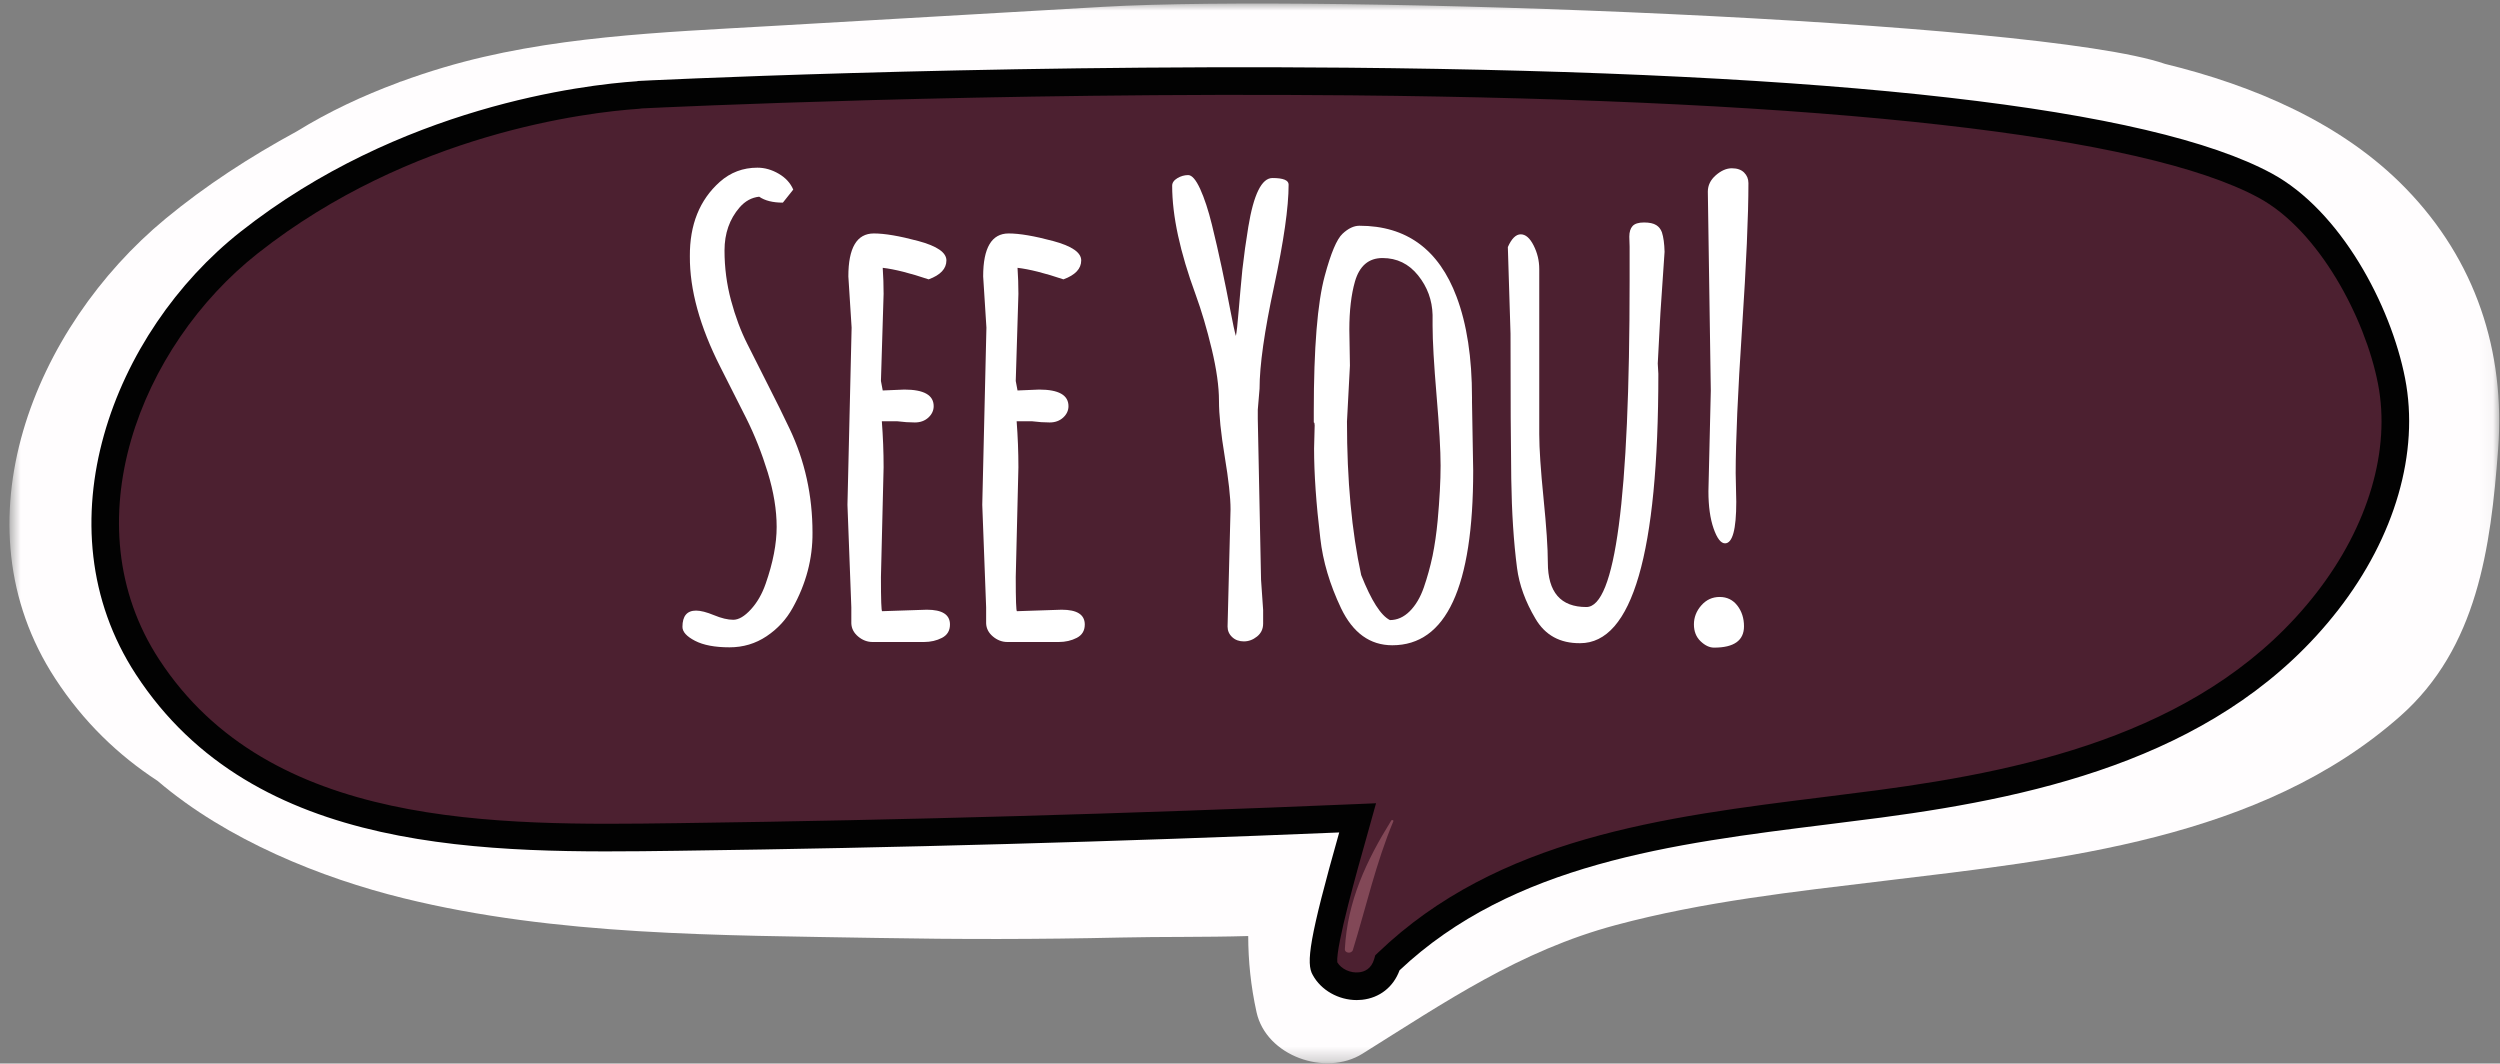 <?xml version="1.0" encoding="UTF-8"?>
<svg width="181px" height="77px" viewBox="0 0 181 77" version="1.1" xmlns="http://www.w3.org/2000/svg" xmlns:xlink="http://www.w3.org/1999/xlink">
    <rect x="0" y="0" width="181" height="77" fill="#808080" stroke="none"/>
    <!-- Generator: Sketch 53.1 (72631) - https://sketchapp.com -->
    <title>Group 986</title>
    <desc>Created with Sketch.</desc>
    <defs>
        <polygon id="path-1" points="0.684 0.985 180.941 0.985 180.941 77.709 0.684 77.709"></polygon>
    </defs>
    <g id="Page-1" stroke="none" stroke-width="1" fill="none" fill-rule="evenodd">
        <g id="Group-98" transform="translate(0, -0.73)">
            <g id="Group-3">
                <mask id="mask-2" fill="white">
                    <use xlink:href="#path-1"></use>
                </mask>
                <g id="Clip-2"></g>
                <path d="M174.185,14.378 C169.565,9.616 163.128,6.913 156.749,5.356 C147.575,2.183 96.025,0.292 79.911,1.223 C71.871,1.688 63.83,2.15 55.789,2.616 C47.929,3.072 39.715,3.357 32.123,5.612 C31.081,5.921 30.051,6.263 29.037,6.634 C29.02,6.637 29.002,6.64 28.986,6.643 C28.934,6.665 28.883,6.689 28.831,6.711 C26.259,7.663 23.79,8.821 21.492,10.238 C18.103,12.079 14.892,14.161 11.984,16.565 C2.476,24.423 -3.341,38.613 4,49.864 C6.049,53.005 8.569,55.412 11.405,57.263 C16.453,61.575 23.304,64.306 29.204,65.759 C40.304,68.495 52.12,68.433 63.485,68.637 C69.373,68.743 75.264,68.741 81.153,68.607 C84.109,68.54 87.243,68.59 90.371,68.499 C90.374,70.3 90.559,72.131 90.973,74.009 C91.676,77.195 95.976,78.685 98.635,77.023 C104.67,73.249 110.03,69.566 116.987,67.704 C123.343,66.001 129.893,65.289 136.41,64.503 C149.201,62.961 163.68,61.512 173.784,52.573 C179.371,47.63 180.325,40.376 180.861,33.301 C181.402,26.146 179.221,19.568 174.185,14.378" id="Fill-1" fill="#FFFDFE" mask="url(#mask-2)"></path>
            </g>
            <path d="M164.013,14.174 C143.203,2.885 46.686,7.543 46.264,7.59 C47.794,7.627 31.665,7.543 18.045,18.285 C9.109,25.334 3.904,38.632 10.678,49.014 C19.059,61.858 35.885,61.502 49.43,61.322 C65.724,61.105 82.013,60.633 98.294,59.944 C97.559,62.599 95.352,69.987 95.91,70.823 C96.796,72.498 99.789,72.778 100.454,70.43 C109.882,61.38 123.752,60.571 136.077,58.931 C148.005,57.343 160.727,54.27 168.496,44.272 C171.938,39.843 174.25,33.98 173.147,28.32 C172.119,23.049 168.565,16.642 164.013,14.174" id="Fill-4" fill="#4C2030"></path>
            <path d="M96.821,70.401 C97.105,70.882 97.769,71.198 98.394,71.126 C98.782,71.086 99.287,70.884 99.493,70.158 L99.566,69.897 L99.762,69.709 C108.447,61.371 120.449,59.878 132.055,58.434 C133.365,58.271 134.664,58.109 135.946,57.939 C147.342,56.422 160.029,53.54 167.707,43.658 C171.472,38.812 173.097,33.292 172.166,28.512 C171.238,23.753 167.899,17.419 163.537,15.052 C155.191,10.525 132.462,7.96 97.805,7.633 C71.712,7.391 48.425,8.482 46.474,8.579 C46.402,8.592 46.325,8.602 46.24,8.608 C42.567,8.858 29.722,10.35 18.665,19.07 C10.12,25.81 5.11,38.649 11.516,48.467 C19.512,60.722 35.865,60.503 49.009,60.327 L49.417,60.321 C65.242,60.11 81.673,59.647 98.253,58.944 L99.625,58.886 L98.915,61.433 C98.304,63.588 96.7,69.254 96.821,70.401 M98.225,73.135 C96.912,73.135 95.645,72.426 95.045,71.323 C94.543,70.483 94.783,68.693 96.959,61 C80.828,61.672 64.849,62.116 49.444,62.321 L49.036,62.327 C35.409,62.511 18.438,62.737 9.841,49.56 C2.809,38.783 8.175,24.796 17.426,17.5 C28.934,8.424 42.287,6.872 46.104,6.613 L46.156,6.609 L46.155,6.595 C46.275,6.582 70.382,5.39 97.503,5.63 C133.169,5.951 155.707,8.53 164.49,13.295 C169.443,15.982 173.089,22.791 174.129,28.129 C175.172,33.476 173.406,39.583 169.287,44.885 C161.165,55.337 148.009,58.351 136.21,59.922 C134.922,60.093 133.617,60.255 132.302,60.419 C121.101,61.812 109.522,63.253 101.327,70.981 C100.883,72.19 99.884,72.98 98.605,73.115 C98.478,73.129 98.351,73.135 98.225,73.135" id="Fill-6" fill="#020202"></path>
            <path d="M49.409,46.117 C49.409,45.331 49.738,44.937 50.395,44.937 C50.724,44.937 51.157,45.048 51.694,45.269 C52.229,45.491 52.694,45.602 53.088,45.602 C53.481,45.602 53.906,45.352 54.364,44.851 C54.821,44.351 55.179,43.729 55.436,42.985 C55.966,41.47 56.23,40.1 56.23,38.878 C56.23,37.655 56.016,36.344 55.587,34.941 C55.157,33.54 54.636,32.224 54.02,30.995 C53.406,29.765 52.784,28.535 52.155,27.305 C50.667,24.374 49.93,21.7 49.946,19.283 C49.93,16.995 50.653,15.201 52.112,13.899 C52.884,13.213 53.792,12.87 54.836,12.87 C55.365,12.87 55.88,13.016 56.38,13.309 C56.881,13.602 57.231,13.985 57.431,14.457 L56.68,15.401 C55.952,15.401 55.38,15.258 54.965,14.971 C54.421,15.029 53.949,15.286 53.55,15.744 C52.819,16.588 52.455,17.628 52.455,18.865 C52.455,20.102 52.612,21.306 52.927,22.479 C53.241,23.652 53.635,24.703 54.106,25.633 C54.579,26.562 55.086,27.57 55.63,28.657 C56.187,29.744 56.702,30.788 57.175,31.788 C58.275,34.105 58.825,36.607 58.825,39.296 C58.84,41.183 58.36,43 57.388,44.744 C56.93,45.574 56.302,46.257 55.501,46.793 C54.7,47.329 53.806,47.596 52.819,47.596 C51.761,47.596 50.929,47.439 50.321,47.125 C49.713,46.81 49.409,46.474 49.409,46.117" id="Fill-8" fill="#FFFFFF"></path>
            <path d="M61.657,24.453 L61.421,20.742 C61.421,18.669 62.036,17.632 63.266,17.632 C64.052,17.632 65.124,17.814 66.483,18.179 C67.842,18.543 68.52,19.012 68.52,19.584 C68.52,20.184 68.093,20.641 67.234,20.956 C65.876,20.499 64.767,20.22 63.909,20.12 C63.952,20.749 63.973,21.378 63.973,22.008 L63.78,28.313 C63.78,28.343 63.823,28.571 63.909,29 L65.475,28.935 C66.891,28.935 67.598,29.336 67.598,30.137 C67.598,30.451 67.469,30.726 67.213,30.963 C66.955,31.198 66.63,31.316 66.237,31.316 C65.843,31.316 65.418,31.288 64.96,31.23 L63.845,31.23 C63.93,32.347 63.973,33.455 63.973,34.556 L63.78,42.514 C63.78,44.158 63.809,44.98 63.866,44.98 L67.105,44.873 C68.22,44.873 68.778,45.23 68.778,45.945 C68.778,46.389 68.585,46.71 68.199,46.911 C67.813,47.11 67.377,47.211 66.891,47.211 L63.18,47.211 C62.794,47.211 62.443,47.078 62.129,46.814 C61.814,46.55 61.649,46.231 61.636,45.859 L61.636,44.701 L61.356,37.279 L61.657,24.453 Z" id="Fill-10" fill="#FFFFFF"></path>
            <path d="M71.417,24.453 L71.181,20.742 C71.181,18.669 71.796,17.632 73.026,17.632 C73.812,17.632 74.884,17.814 76.243,18.179 C77.602,18.543 78.28,19.012 78.28,19.584 C78.28,20.184 77.853,20.641 76.994,20.956 C75.636,20.499 74.527,20.22 73.669,20.12 C73.712,20.749 73.733,21.378 73.733,22.008 L73.54,28.313 C73.54,28.343 73.583,28.571 73.669,29 L75.235,28.935 C76.651,28.935 77.358,29.336 77.358,30.137 C77.358,30.451 77.229,30.726 76.973,30.963 C76.715,31.198 76.39,31.316 75.997,31.316 C75.603,31.316 75.178,31.288 74.72,31.23 L73.605,31.23 C73.69,32.347 73.733,33.455 73.733,34.556 L73.54,42.514 C73.54,44.158 73.569,44.98 73.626,44.98 L76.865,44.873 C77.98,44.873 78.538,45.23 78.538,45.945 C78.538,46.389 78.345,46.71 77.959,46.911 C77.573,47.11 77.137,47.211 76.651,47.211 L72.94,47.211 C72.554,47.211 72.203,47.078 71.889,46.814 C71.574,46.55 71.409,46.231 71.396,45.859 L71.396,44.701 L71.116,37.279 L71.417,24.453 Z" id="Fill-12" fill="#FFFFFF"></path>
            <path d="M88.876,46.095 L89.091,37.601 C89.091,36.742 88.951,35.474 88.672,33.793 C88.394,32.114 88.254,30.762 88.254,29.74 C88.254,28.717 88.079,27.473 87.73,26.007 C87.379,24.541 86.989,23.222 86.561,22.05 C85.43,18.975 84.865,16.352 84.865,14.178 C84.865,13.963 84.99,13.781 85.24,13.63 C85.49,13.481 85.752,13.406 86.023,13.406 C86.296,13.406 86.585,13.741 86.894,14.413 C87.2,15.086 87.483,15.944 87.74,16.988 C87.996,18.032 88.237,19.075 88.457,20.119 C88.68,21.163 88.883,22.175 89.069,23.155 C89.255,24.134 89.391,24.767 89.478,25.053 C89.534,24.795 89.603,24.184 89.68,23.219 C89.76,22.253 89.849,21.263 89.948,20.248 C90.064,19.218 90.207,18.189 90.377,17.159 C90.764,14.799 91.347,13.619 92.126,13.619 C92.904,13.619 93.296,13.778 93.296,14.092 C93.296,15.737 92.944,18.189 92.245,21.449 C91.543,24.709 91.192,27.184 91.192,28.87 L91.064,30.394 L91.064,31.059 L91.3,42.705 L91.451,44.894 L91.451,45.88 C91.451,46.267 91.303,46.577 91.01,46.814 C90.718,47.049 90.398,47.167 90.056,47.167 C89.713,47.167 89.43,47.064 89.21,46.857 C88.987,46.649 88.876,46.395 88.876,46.095" id="Fill-14" fill="#FFFFFF"></path>
            <path d="M97.735,27.198 L97.521,31.252 C97.521,35.499 97.864,39.203 98.55,42.363 C99.28,44.208 99.973,45.295 100.631,45.624 C101.16,45.624 101.639,45.409 102.069,44.98 C102.497,44.551 102.837,43.975 103.087,43.254 C103.337,42.531 103.548,41.77 103.719,40.969 C103.878,40.182 103.999,39.339 104.085,38.438 C104.227,36.88 104.299,35.55 104.299,34.448 C104.299,33.347 104.202,31.66 104.009,29.386 C103.817,27.112 103.719,25.418 103.719,24.302 L103.719,23.53 C103.691,22.458 103.34,21.503 102.669,20.667 C101.997,19.83 101.138,19.412 100.094,19.412 C99.094,19.412 98.428,19.977 98.1,21.106 C97.829,22.051 97.692,23.216 97.692,24.602 L97.735,27.198 Z M95.139,33.204 L95.182,31.531 C95.182,31.388 95.161,31.316 95.118,31.316 L95.118,30.523 C95.118,25.919 95.383,22.643 95.913,20.699 C96.355,19.054 96.784,18.039 97.2,17.653 C97.614,17.266 98.021,17.074 98.422,17.074 C101.825,17.074 104.171,18.79 105.458,22.221 C106.201,24.195 106.573,26.627 106.573,29.514 L106.573,29.837 L106.659,34.812 C106.659,43.235 104.707,47.447 100.803,47.447 C99.186,47.447 97.95,46.553 97.092,44.765 C96.277,43.05 95.776,41.362 95.59,39.703 C95.29,37.201 95.139,35.035 95.139,33.204 L95.139,33.204 Z" id="Fill-16" fill="#FFFFFF"></path>
            <path d="M120.022,27.047 L120.065,27.799 C120.065,40.797 118.176,47.297 114.402,47.297 C112.944,47.31 111.864,46.718 111.163,45.517 C110.434,44.286 109.991,43.065 109.833,41.849 C109.59,39.975 109.45,37.827 109.415,35.403 C109.379,32.98 109.362,29.48 109.362,24.902 L109.168,18.617 C109.44,18.003 109.751,17.695 110.101,17.695 C110.452,17.695 110.762,17.963 111.034,18.5 C111.305,19.037 111.442,19.605 111.442,20.206 L111.442,32.153 C111.442,33.197 111.545,34.748 111.752,36.807 C111.959,38.867 112.064,40.419 112.064,41.462 C112.064,43.608 112.993,44.679 114.852,44.679 C116.94,44.679 117.984,36.807 117.984,21.064 L117.984,18.596 L117.962,17.866 C117.962,17.524 118.042,17.267 118.198,17.096 C118.356,16.924 118.631,16.837 119.024,16.837 C119.418,16.837 119.713,16.901 119.915,17.03 C120.1,17.145 120.237,17.317 120.322,17.546 C120.436,17.902 120.501,18.375 120.515,18.962 L120.215,23.38 L120.022,27.047 Z" id="Fill-18" fill="#FFFFFF"></path>
            <path d="M125.663,34.984 L125.706,37.065 C125.706,39.067 125.434,40.068 124.892,40.068 C124.591,40.068 124.315,39.711 124.065,38.996 C123.815,38.281 123.69,37.38 123.69,36.293 L123.862,29.021 L123.647,14.607 C123.647,14.149 123.841,13.753 124.226,13.417 C124.612,13.081 124.999,12.913 125.385,12.913 C125.77,12.913 126.067,13.016 126.274,13.223 C126.481,13.431 126.586,13.684 126.586,13.985 C126.586,16.331 126.433,19.834 126.125,24.496 C125.817,29.157 125.663,32.654 125.663,34.984 M126.265,46.074 C126.265,47.103 125.542,47.618 124.098,47.618 C123.768,47.618 123.443,47.464 123.122,47.157 C122.8,46.849 122.64,46.442 122.64,45.934 C122.64,45.427 122.817,44.969 123.175,44.561 C123.532,44.154 123.976,43.95 124.505,43.95 C125.034,43.95 125.46,44.158 125.782,44.572 C126.103,44.987 126.265,45.488 126.265,46.074" id="Fill-20" fill="#FFFFFF"></path>
            <path d="M100.73,60.132 C98.92,63.052 97.555,65.954 97.368,69.439 C97.351,69.756 97.86,69.794 97.947,69.51 C98.901,66.417 99.626,63.179 100.879,60.189 C100.914,60.106 100.772,60.064 100.73,60.132" id="Fill-22" fill="#824857"></path>
        </g>
    </g>
</svg>